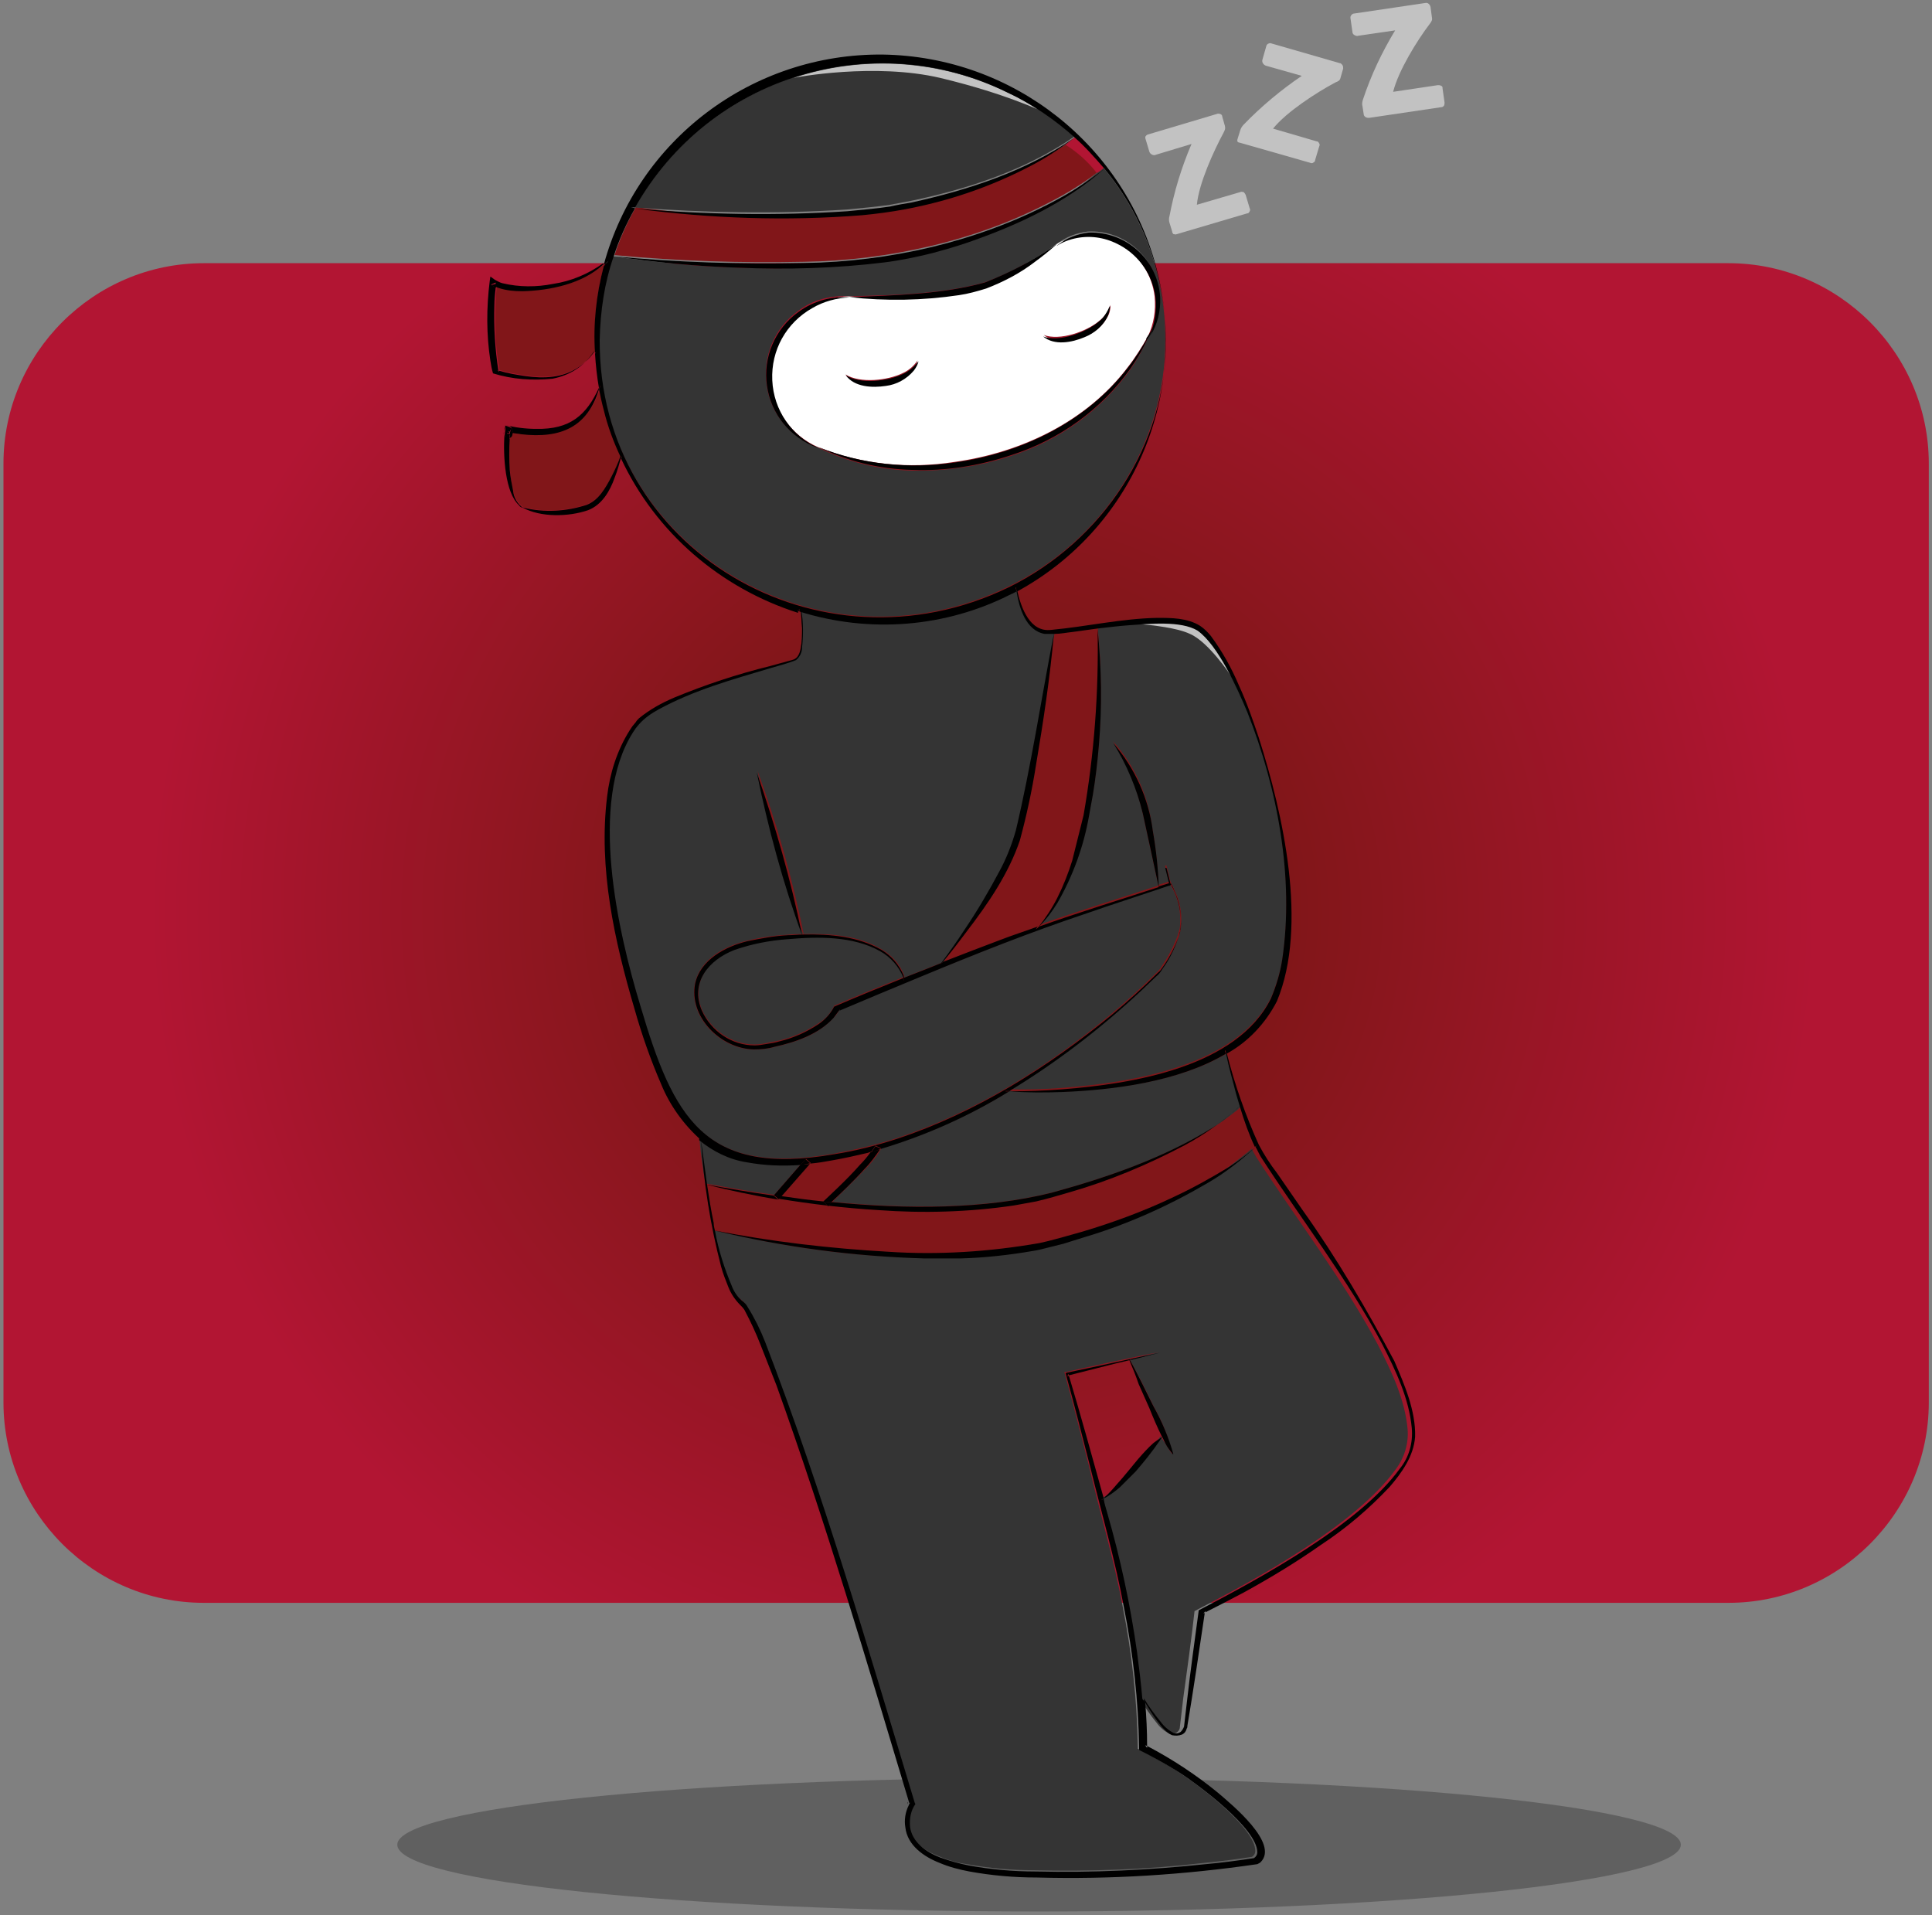 <?xml version="1.0" encoding="utf-8"?>
<!-- Generator: Adobe Illustrator 26.0.2, SVG Export Plug-In . SVG Version: 6.00 Build 0)  -->
<svg version="1.1" id="Слой_1" xmlns="http://www.w3.org/2000/svg" xmlns:xlink="http://www.w3.org/1999/xlink" x="0px" y="0px"
	 viewBox="0 0 289.3 286.8" style="enable-background:new 0 0 289.3 286.8;" xml:space="preserve">
<rect x="0" y="0" width="289.3" height="286.8" fill="#808080" stroke="none"/>
<style type="text/css">
	.st0{fill:url(#SVGID_1_);}
	.st1{fill:#606060;}
	.st2{fill:#343434;}
	.st3{fill:#811619;}
	.st4{fill:#FFFFFF;}
	.st5{fill:#C2C2C2;}
	.st6{fill:#B21533;}
</style>
<desc>Created with Fabric.js 4.6.0</desc>
<g id="cHaXDISStSEukl-BjMuNi" transform="matrix(1 0 0 1 -415.48 -453.89)">
	<g>
		<g vector-effect="non-scaling-stroke">
			
				<radialGradient id="SVGID_1_" cx="1731.615" cy="-1922.672" r="93.19" gradientTransform="matrix(1.34 0 0 -1.32 -1757.663 -1947.425)" gradientUnits="userSpaceOnUse">
				<stop  offset="0.37" style="stop-color:#811619"/>
				<stop  offset="1" style="stop-color:#B21533"/>
			</radialGradient>
			<path class="st0" d="M446,693.9c-16.5,0-30-13.5-30-30V523.3c0-16.5,13.5-30,30-30h228.3c16.5,0,30,13.5,30,30v140.6
				c0,16.5-13.5,30-30,30H446z"/>
		</g>
	</g>
</g>
<g id="_x34_mjdwRLEWMMToX-MAy_x5F_hs" transform="matrix(1 0 0 1 -404.51 -317.37)">
	<path vector-effect="non-scaling-stroke" class="st1" d="M464,593.6c0-5.5,43-10,96.1-10s96.1,4.5,96.1,10s-43,10-96.1,10
		S464,599.2,464,593.6z"/>
</g>
<g id="IbBJ0GeJKAl0Lg1c0QXyY" transform="matrix(1 0 0 1 -401.03 -367.65)">
	<path vector-effect="non-scaling-stroke" class="st2" d="M563.3,552.8l-3.2,1l-2,0.5c-0.8,0.1-1.9,0.4-2.7,0.5
		c-3.5,0.6-7.1,1-10.7,1.1c-1.8,0.1-3.6,0.1-5.4,0.1c-10.6-0.2-21.1-1.6-31.5-4.2c0.5,2.8,1.4,5.6,2.5,8.2c0.4,0.8,0.9,1.6,1.6,2.2
		c0.4,0.3,0.7,0.6,0.9,1c1,1.7,1.9,3.4,2.6,5.2c8.7,22.6,15.3,45.9,22.4,69v0.2c-0.6,1-0.9,2.2-0.8,3.4c0.3,2.3,2.5,3.8,4.6,4.6
		c1.4,0.6,2.8,1,4.3,1.2c3.3,0.6,6.6,0.9,9.9,0.9c8.5,0.2,17.1-0.1,25.5-1.1c2.3-0.2,5.2-0.6,7.2-0.9c0.3-0.2,0.5-0.5,0.5-0.9
		c0-3.5-8.8-10.1-11.8-12c-1.9-1.2-3.8-2.3-5.8-3.3v-0.3c-0.1-7.1-0.9-14.2-2.3-21.2c-1.3-7-3.4-13.9-5-20.8
		c-1.2-4.7-2.4-9.4-3.7-14.1h0.2c3.5-0.8,10.5-2.3,14-3l-4.4,1.1c1.2,2.2,2.4,4.6,3.5,6.9c1.3,2.3,2.3,4.7,2.9,7.2h-0.1
		c-0.4-0.5-0.7-1.1-1.1-1.7c-0.2-0.3-0.4-0.6-0.6-0.9c-0.1,0.2-0.3,0.4-0.4,0.6c-1.1,1.6-2.3,3.1-3.6,4.6c-0.7,0.8-1.5,1.6-2.4,2.4
		c-0.7,0.7-1.5,1.2-2.4,1.7l0.5,2c1.9,6.9,3.4,13.9,4.4,21c0.3,2.4,0.6,4.7,0.8,7.1c0.8,1.2,1.6,2.4,2.5,3.5c0.5,0.7,1.2,1.3,2,1.7
		c0.3,0.1,0.7,0,1-0.2c0.3-0.2,0.5-0.5,0.5-0.8l0,0l0.5-4.3c0.4-2.8,1.4-10.2,1.7-13.1c9.3-4.8,24.1-12.9,30.1-21.2
		c1.3-1.7,2-3.9,1.8-6.1c-0.4-4.4-2.4-8.6-4.4-12.5c-5.2-9.8-12.2-18.8-18.2-28.1c-0.3-0.5-0.6-1-0.8-1.5c-2.2,2.1-4.6,3.9-7.2,5.4
		C575.9,548.2,569.7,550.9,563.3,552.8z"/>
</g>
<g id="asYT2T1Y8H12cgMxPvQ-F" transform="matrix(1 0 0 1 -413.35 -417.04)">
	<path vector-effect="non-scaling-stroke" class="st3" d="M590.7,588.7c-5.4,2.9-11.1,5.2-17.1,6.9c-1.7,0.5-3.4,1-5.1,1.4
		c-1,0.2-2.2,0.4-3.2,0.6c-6.8,0.9-13.6,1.2-20.5,0.7c-5-0.3-9.9-0.9-14.9-1.7l0,0c-3.7-0.6-7.4-1.4-11-2.3c0.3,1.9,0.6,3.8,1,5.8
		c0.1,0.4,0.2,0.8,0.3,1.2c8.6,1.7,17.3,2.7,26.1,3.2c7.6,0.5,15.1,0,22.6-1.3l1.3-0.3l1.9-0.5l3.2-0.9c4.7-1.4,9.3-3.1,13.7-5.2
		c2.8-1.3,5.5-2.8,8.1-4.5c1.4-0.9,2.7-1.9,4-3c-0.9-1.9-1.6-3.9-2.2-5.9C596.5,585.1,593.7,587.1,590.7,588.7z"/>
</g>
<g id="_x31_ijTii2H2Zw_x5F_jb0mUuf59" transform="matrix(1 0 0 1 -404.94 -424.44)">
	<path vector-effect="non-scaling-stroke" class="st2" d="M556.1,587.8c-6,3.7-12.5,6.6-19.2,8.6c-0.6,1.1-1.4,2.1-2.3,3
		c-1.6,1.7-3.9,3.9-5,5c11.3,1.1,22.9,1.1,32.9-1.4c8.4-2.3,16.8-5.2,24.2-9.8c1.1-0.7,2.2-1.5,3.2-2.3c0.3-0.2,0.5-0.4,0.8-0.7
		c-0.2-0.7-0.4-1.3-0.6-2c-0.6-2-1.1-4-1.5-6c-7.1,4.2-16.9,5.4-24.4,5.7C561.4,588,558.7,588,556.1,587.8z"/>
</g>
<g id="YKRNOUOgav2heBkAZHgUx" transform="matrix(1 0 0 1 -431.48 -563.8)">
	<path vector-effect="non-scaling-stroke" class="st3" d="M596.8,588.9c-0.3,0.3-0.7,0.6-1.1,0.8c-2.1,1.6-4.4,3-6.7,4.2
		c-5.7,3-11.7,5.2-18,6.7c-6.3,1.5-12.7,2.3-19.1,2.4c-9.5,0.2-18.9-0.1-28.4-1c0.8-2.5,1.9-4.9,3.2-7.2c11.3,1.6,22.7,1.9,34,1
		c2.1-0.2,4.4-0.5,6.5-0.9c6.4-1.2,12.6-3.3,18.5-6.3c1.9-1,3.6-2,5.4-3.2h0.1c0.5-0.4,1-0.7,1.5-1.1h0.1
		C594,585.6,595.5,587.2,596.8,588.9z"/>
</g>
<g id="uhLRlKNv20wjSReCq0ggR" transform="matrix(1 0 0 1 -432.16 -573.03)">
	<path vector-effect="non-scaling-stroke" class="st2" d="M593,593.5c-7.3,5-15.8,7.8-24.4,9.6l-3.2,0.6c-2.1,0.3-4.3,0.5-6.4,0.7
		c-10.6,0.7-21.2,0.5-31.8-0.3c5.2-9.2,13.7-16.1,23.7-19.5l0,0c10.6-3.5,22.1-2.7,32.1,2.2c1.6,0.7,3.1,1.6,4.5,2.5
		C589.5,590.5,591.3,591.9,593,593.5z"/>
</g>
<g id="u2rb0kEcRa0xznzMFCN8D" transform="matrix(1 0 0 1 -477.81 -545.69)">
	<path vector-effect="non-scaling-stroke" class="st3" d="M552.7,588.8c-0.2-0.1-0.3-0.1-0.5-0.2c-0.1,0.9-0.2,1.8-0.2,2.7
		c-0.1,3.3,0,6.5,0.6,9.8c1.3,0.4,2.6,0.6,3.9,0.8c2.8,0.4,5.8,0.3,8.1-1.4c0.9-0.6,1.7-1.4,2.4-2.3c-0.3-4.4,0.2-8.8,1.3-13
		c-3.1,2.9-7.9,3.9-12.1,4C555,589.3,553.8,589.1,552.7,588.8z"/>
</g>
<g id="USxaS16LNidZKn5nTSgDR" transform="matrix(1 0 0 1 -475.46 -526.37)">
	<path vector-effect="non-scaling-stroke" class="st3" d="M553.6,591.2c-0.4,0-0.9-0.1-1.3-0.2c0,0.4-0.2,0.7-0.5,0.9
		c-0.1,1.6-0.1,3.2,0,4.7c0.1,1,0.2,2.1,0.5,3.1c0.1,1,0.7,2,1.5,2.6c3.1,0.8,6.4,0.6,9.5-0.4c1.9-0.7,2.9-2.6,3.8-4.2
		c0.5-1,1-2,1.5-3c-1.1-2.3-1.9-4.7-2.6-7.2c-0.3-1-0.5-2-0.7-3C563.6,590.1,559.6,591.9,553.6,591.2z"/>
</g>
<g id="UtaVVbgqv_vU1kjdub_Fb" transform="matrix(1 0 0 1 -447.77 -418.89)">
	<path vector-effect="non-scaling-stroke" class="st2" d="M563.7,597.8l4-4.6c-2.7,0.3-5.4,0.1-8.1-0.4c-2.6-0.5-5.1-1.6-7.1-3.3
		c0.2,2.2,0.5,4.4,0.9,6.6C556.7,596.7,560.1,597.3,563.7,597.8L563.7,597.8z"/>
</g>
<g id="ffwzuvxwsfnDh8itL4Zq4" transform="matrix(1 0 0 1 -440.19 -445.2)">
	<path vector-effect="non-scaling-stroke" class="st2" d="M572,587.6c-4.2-2.3-9.3-2.2-13.9-1.9c-2.7,0.2-5.4,0.7-7.9,1.6
		c-3.9,1.5-6.6,4.9-4.9,9.1c1.4,3.1,4.5,5.2,7.9,5.2c0.6,0,1.1-0.1,1.7-0.2c0.6-0.1,1.4-0.3,2-0.4c2.1-0.5,4.1-1.4,5.9-2.6
		c1-0.6,1.8-1.5,2.3-2.6c3.4-1.5,6.9-2.9,10.4-4.3C574.9,589.9,573.6,588.5,572,587.6z"/>
</g>
<g id="c9Z6ZDLCwFzR6-dXILLHE" transform="matrix(1 0 0 1 -388.14 -465.4)">
	<path vector-effect="non-scaling-stroke" class="st2" d="M580.2,608.8c-0.3,2-0.9,4-1.7,5.9c-5.1,10.3-20.8,12.8-31.3,13.6
		c-2.6,0.2-5.2,0.3-7.8,0.2c7.1-4.3,13.7-9.4,19.7-15c0.7-0.7,1.5-1.4,2.2-2.1c0.4-0.3,0.7-0.7,1-1.2c1.2-1.6,2.1-3.5,2.6-5.4
		c0.3-2,0.1-4.1-0.8-5.9c-0.2-0.5-0.4-1-0.7-1.5l0,0l-0.6-2.4h-0.2l0.6,2.4l-1.6,0.5c-0.1-2.8-0.4-5.7-0.9-8.4
		c-0.6-4.9-2.6-9.4-5.9-13.1c2,3.2,3.5,6.8,4.4,10.5c0.7,3.2,1.7,7.9,2.4,11.1c-5.8,1.9-12,3.8-17.9,5.9c1.1-1.1,2-2.3,2.8-3.6
		c2.3-4,3.9-8.4,4.7-12.9c0.2-1,0.4-2.3,0.6-3.3c0.4-2.4,0.7-5,0.9-7.4c0.4-5.8,0.4-11.6-0.2-17.4c1.7-0.2,3.4-0.4,4.8-0.5l1.3-0.1
		c2.9-0.2,6.7-0.4,8.9,0.9c1.9,1.3,3.7,4.3,5.2,7.2l0,0c0.9,1.8,1.7,3.7,2.3,5.1C579.4,583.4,582,596.6,580.2,608.8z"/>
</g>
<g id="YsnJkvjPVPbqMsO8oyenj" transform="matrix(1 0 0 1 -407.28 -474.58)">
	<path vector-effect="non-scaling-stroke" class="st3" d="M567.9,603.3c0.4-1.3,0.7-2.6,1.1-3.9c0.2-0.8,0.4-2.1,0.6-2.9
		c1.6-9.2,2.3-18.6,2.1-27.9l-3.6,0.5c-0.9,0.1-1.8,0.2-2.8,0.3c-0.7,6.6-1.6,13.2-2.7,19.8c-0.6,3.8-1.4,7.5-2.5,11.2
		c-1.7,5-4.7,9.4-7.8,13.6c-1.2,1.6-2.4,3.2-3.7,4.7c2.9-1.1,5.8-2.2,8.6-3.3c1.8-0.7,3.7-1.4,5.6-2c1.1-1.4,2.1-2.9,2.9-4.5
		C566.6,607,567.3,605.2,567.9,603.3z"/>
</g>
<g id="nMu1WMNXcUk2Gn5t25I-T" transform="matrix(1 0 0 1 -436.33 -417.56)">
	<path vector-effect="non-scaling-stroke" class="st3" d="M559.7,597.3c0.3-0.3,3.6-3.3,5.6-5.5c0.6-0.6,1.1-1.2,1.6-1.9l-0.6,0.2
		c-1.7,0.4-3.5,0.8-5.2,1.1c-1.1,0.2-2.3,0.4-3.4,0.5l-4.3,4.9C555.4,596.9,557.6,597.1,559.7,597.3z"/>
</g>
<g id="Qk4x9sYPkTTXaiA1W_t22" transform="matrix(1 0 0 1 -415.81 -541.14)">
	<path vector-effect="non-scaling-stroke" class="st4" d="M558.8,610.3c10-1.4,19.8-6.1,25.9-14.2c1.1-1.4,2.1-3,3-4.6
		c0.9-1.9,1.2-3.9,1-6c-0.4-3.3-2.3-6.2-5.3-7.8c-1.9-1.1-4.2-1.5-6.4-1.1c-1.1,0.3-2.1,0.6-3.2,1.1c-1,0.9-2,1.7-3.1,2.5
		c-2.2,1.7-4.7,3-7.3,4c-1.3,0.4-2.7,0.8-4.1,1c-5.4,0.8-11,0.9-16.4,0.3c-2,0.1-3.9,0.6-5.6,1.6c-3.9,2.2-6.2,6.4-6,10.8
		c0.2,4.5,2.9,8.4,7,10.2l0,0C544.9,610.7,551.9,611.4,558.8,610.3z M580.4,589.2c0.8-0.6,1.4-1.5,1.7-2.4c0,0.5-0.1,1.1-0.3,1.5
		c-0.7,1.5-2,2.6-3.5,3.2c-1.9,0.8-4.5,1.2-6.2-0.2C574.5,592.2,578.5,590.8,580.4,589.2z M548.4,598.8c-2,0.3-4.6,0.2-6-1.6
		c2.2,1.4,6.4,0.9,8.6-0.2c0.9-0.4,1.7-1.1,2.2-1.9c-0.1,0.5-0.3,1-0.7,1.4C551.5,597.8,550,598.6,548.4,598.8L548.4,598.8z"/>
</g>
<g id="qd7nGTFCxYs-u9KJePdJd" transform="matrix(1 0 0 1 -426.25 -462.63)">
	<path vector-effect="non-scaling-stroke" class="st2" d="M576.1,593c1-2,1.9-4,2.4-6.2c2.3-9.7,3.8-19.7,5.7-29.5c-0.5,0-1,0-1.5,0
		c-2.7-0.5-3.8-3.9-4.1-6.3l-0.8,0.4c-9.8,5-21.2,5.9-31.7,2.6c0.3,1.8,0.3,3.7,0.1,5.5c0,0.7-0.4,1.4-0.9,1.9
		c-1.2,0.5-2.5,0.8-3.8,1.2c-5.7,1.7-11.6,3.3-16.8,6.2c-1.1,0.6-2,1.3-2.9,2.2l-0.5,0.6l-0.4,0.6c-6.7,10.5-2.3,29.8,1.1,41
		c4.9,16.6,9.5,25.6,29,22.2c3.2-0.6,6.3-1.3,9.4-2.3c11.9-3.9,22.7-10.7,32.2-18.6c2.4-2,4.7-4.1,6.9-6.3c0.3-0.3,0.5-0.5,0.7-0.9
		c1-1.4,1.8-3,2.4-4.6c0.1-0.3,0.2-0.7,0.3-1c0.3-2.3-0.2-4.6-1.4-6.6c-3.2,1.1-9.4,3.1-12.5,4.2c-8.4,2.8-16.7,6.2-24.9,9.5
		c-4.1,1.7-8.1,3.4-12.2,5.1c-0.2,0.4-0.5,0.8-0.9,1.2c-2.3,2.5-5.6,3.6-8.8,4.3c-1,0.3-2.1,0.4-3.1,0.4c-5-0.1-9.8-4.9-8.8-9.9
		c0.8-3.6,4.4-5.6,7.8-6.4c2-0.5,4.1-0.8,6.1-0.9c0.8-0.1,1.6-0.1,2.3-0.1c-2.9-7.9-5.2-16.1-6.8-24.4c2.9,7.9,5.2,16.1,6.9,24.4
		c4-0.1,8.2,0.2,11.7,2.3c1.5,0.9,2.7,2.2,3.3,3.8l0.1,0.4c1.9-0.8,3.8-1.5,5.8-2.3c1.2-1.7,2.3-3.3,3.5-5
		C572.8,599,574.5,596,576.1,593z"/>
</g>
<g id="zNknixYwiHGFxDpoHFOCp" transform="matrix(1 0 0 1 -427.9 -534.93)">
	<path vector-effect="non-scaling-stroke" class="st2" d="M578.8,622.8c14.2-6.8,23.7-21.4,23.6-37.1c0-9.4-3.3-18.5-9.3-25.7
		c-5.6,5-12.7,8.4-19.8,10.9c-1,0.4-3,0.9-4.1,1.3l-1.8,0.5c-2.4,0.6-4.8,1.1-7.2,1.4c-7.3,0.9-14.6,1.2-21.9,0.9
		c-6.3-0.2-12.5-0.8-18.7-1.7c-1.3,4-2,8.3-2.1,12.5C517.6,617.1,550.6,636.5,578.8,622.8z M547.4,581.5c2.2-1.7,5-2.4,7.8-2.2
		c6.8-0.2,13.7-0.3,20.2-2.1c3.8-1.4,7.5-3.4,10.8-5.8l-0.1,0.1c1.4-1.1,3-1.7,4.7-1.9c5.6-0.3,10.4,4.1,10.7,9.7
		c0.1,2.1-0.4,4.1-1.5,5.8c-0.8,1.8-1.7,3.5-2.8,5.1c-4.4,6.2-10.7,10.7-17.9,13c-4.8,1.6-9.8,2.3-14.8,2.2
		c-4.9-0.1-9.8-1.3-14.2-3.5c-4.1-1.5-7-5-7.6-9.3C542.1,588.2,543.9,584,547.4,581.5z"/>
</g>
<g id="LiCgKnhXAMnJ7i5cKrbXM" transform="matrix(1 0 0 1 -423 -580.73)">
	<path vector-effect="non-scaling-stroke" class="st5" d="M578.4,597.1c-4.7-2-9.6-3.5-14.6-4.7c-9.8-2.3-21.6-0.1-22,0
		c10.6-3.5,22.1-2.7,32.1,2.2C575.5,595.3,576.9,596.1,578.4,597.1z"/>
</g>
<g id="ZCwKYyY1PBC3vYPBH6DgB" transform="matrix(1 0 0 1 -382.62 -496.28)">
	<path vector-effect="non-scaling-stroke" class="st5" d="M567.1,597.7c-0.2-0.3-3.5-5.3-6.3-6.5c-1.9-0.9-5.5-1.3-7.8-1.5
		c2.9-0.2,6.7-0.4,8.9,0.9C563.9,591.9,565.7,594.8,567.1,597.7z"/>
</g>
<g id="uoioePmi_p6lDGjUdDYgs" transform="matrix(1 0 0 1 -397.77 -570.4)">
	<path vector-effect="non-scaling-stroke" class="st6" d="M563.1,595.5c-0.3,0.3-0.7,0.6-1.1,0.8c-1.3-1.7-3-3.2-4.8-4.3h0.1
		l1.5-1.1C560.3,592.3,561.7,593.9,563.1,595.5z"/>
</g>
<g id="YtqGnK52h58Pc4mGQBeSS" transform="matrix(1 0 0 1 -428.3 -542.83)">
	<path vector-effect="non-scaling-stroke" d="M548,634c0,0.1,0,0.3,0,0.4c10.5,3.3,21.9,2.4,31.7-2.6c0.3-0.1,0.6-0.3,0.8-0.4
		c0-0.2-0.1-0.4-0.1-0.6h0.1c0,0.2,0.1,0.4,0.1,0.6c17.1-9.3,25.7-29,21-47.9c-4.7-18.9-21.6-32.2-41.1-32.5
		c-19.5-0.2-36.7,12.7-41.8,31.5c0.2-0.2,0.5-0.4,0.7-0.6c-0.2,0.3-0.5,0.5-0.7,0.8c-1.1,4.2-1.6,8.6-1.3,13
		c0.2-0.2,0.4-0.5,0.5-0.8c-0.2,0.3-0.3,0.6-0.5,0.9c0.1,1.7,0.3,3.5,0.6,5.2c0.1-0.2,0.1-0.3,0.2-0.5c0,0.2-0.1,0.4-0.2,0.6
		c0.2,1,0.4,2,0.7,3.1c0.6,2.5,1.5,4.9,2.6,7.2c0-0.1,0.1-0.2,0.1-0.3c0,0.1,0,0.2-0.1,0.4c5.2,11.1,14.9,19.4,26.5,23.1
		c0-0.1,0-0.3,0-0.4L548,634z M518.1,593.7c0.1-4.3,0.7-8.5,2.1-12.5l-0.7-0.1l0.7,0.1c0.8-2.5,1.9-4.9,3.2-7.2l-0.6-0.1h0.6
		c11.1-19.6,35.6-27.2,55.8-17.2c3.6,1.7,7,4,10,6.7l0.4-0.3l-0.4,0.3c1.6,1.4,3,3,4.4,4.6l0.3-0.2l-0.3,0.2
		c6,7.2,9.2,16.3,9.3,25.7c0.1,15.7-9.5,30.2-23.6,37.1C551,644.5,517.9,625.2,518.1,593.7z"/>
</g>
<g id="tGXVjuB0AAytRVEca7ma2" transform="matrix(1 0 0 1 -432.13 -566.97)">
	<path vector-effect="non-scaling-stroke" d="M561.2,599.2c2.1-0.2,4.4-0.5,6.5-0.9c6.4-1.2,12.6-3.3,18.4-6.3
		c2.4-1.2,4.7-2.7,6.9-4.4l0,0c-7.2,5-15.8,7.8-24.4,9.7c-0.7,0.1-2.4,0.4-3.2,0.6c-2,0.3-4.3,0.5-6.4,0.7
		c-10.6,0.7-21.2,0.5-31.8-0.4l0,0C538.5,599.7,549.9,600.1,561.2,599.2z"/>
</g>
<g id="hYZU9dBMCeUm1fHRYYyKx" transform="matrix(1 0 0 1 -465.36 -562.5)">
	<path vector-effect="non-scaling-stroke" d="M559.8,593.6l0.6,0.1l0,0L559.8,593.6z"/>
</g>
<g id="lvAh59y1mT4qSI8bM2E8c" transform="matrix(1 0 0 1 -399.07 -573.16)">
	<path vector-effect="non-scaling-stroke" d="M560.3,593.5l-0.4,0.3l0,0L560.3,593.5z"/>
</g>
<g id="NFTDdwHPq0EmCqij1GYki" transform="matrix(1 0 0 1 -431.55 -560.91)">
	<path vector-effect="non-scaling-stroke" d="M564,600.2c2.4-0.3,4.8-0.8,7.2-1.4l1.8-0.5c1.1-0.3,3-0.9,4.1-1.3
		c7.1-2.5,14.1-5.8,19.8-10.8l0,0c-2.4,1.9-5.1,3.6-7.8,5c-5.7,3-11.8,5.2-18,6.7c-6.3,1.5-12.7,2.3-19.2,2.4
		c-9.5,0.2-18.9-0.1-28.4-1l0,0c6.2,0.9,12.4,1.5,18.7,1.7C549.4,601.3,556.7,601.1,564,600.2z"/>
</g>
<g id="_x32_M3ZEA6zGXE_x5F_NYdIq-vm1" transform="matrix(1 0 0 1 -468.54 -555.25)">
	<path vector-effect="non-scaling-stroke" d="M559.8,593.6l0.7,0.1l0,0L559.8,593.6z"/>
</g>
<g id="f59htSxCTSVXCKQQb5wod" transform="matrix(1 0 0 1 -394.71 -568.52)">
	<path vector-effect="non-scaling-stroke" d="M560.3,593.5l-0.3,0.2l0,0L560.3,593.5z"/>
</g>
<g id="IRyTcEDRgqAYi5oKSs47R" transform="matrix(1 0 0 1 -394.18 -550.97)">
	<path vector-effect="non-scaling-stroke" d="M555.5,586.6c2.2-0.4,4.4,0,6.4,1.1c2.9,1.6,4.9,4.5,5.3,7.8c0.2,2.1-0.1,4.1-1,6
		c0.3-0.5,0.6-1.1,0.8-1.7c-0.2,0.5-0.3,1-0.6,1.5c1.1-1.7,1.6-3.8,1.5-5.8c-0.3-5.6-5.1-9.9-10.7-9.7c-1.7,0.2-3.3,0.8-4.7,1.9
		l-0.1,0.1C553.3,587.2,554.4,586.8,555.5,586.6z"/>
</g>
<g id="cbK0JR0h8MAyGroSETEWF" transform="matrix(1 0 0 1 -439.16 -537.87)">
	<path vector-effect="non-scaling-stroke" d="M561.3,604.8l0.5,0.2l0,0c-4.1-1.8-6.8-5.7-7-10.2c-0.2-4.5,2.1-8.6,6-10.8
		c1.7-1,3.6-1.5,5.6-1.6h-0.2h0.3c-2.8-0.2-5.5,0.5-7.8,2.2c-3.5,2.5-5.3,6.8-4.7,11c0.6,4.3,3.5,7.8,7.5,9.3L561.3,604.8z"/>
</g>
<g id="YyPN_ZuT3QSrqN5LZ36-F" transform="matrix(1 0 0 1 -417.32 -552.9)">
	<path vector-effect="non-scaling-stroke" d="M544.5,597.4c5.5,0.6,11,0.5,16.4-0.3c1.4-0.2,2.8-0.6,4.1-1c2.6-1,5.1-2.3,7.3-4
		c1.1-0.8,2.1-1.6,3.1-2.5l0,0l0.1-0.1l0.1-0.1c-3.3,2.4-7,4.3-10.8,5.8C558.3,597,551.4,597.1,544.5,597.4l0.3-0.1L544.5,597.4z"/>
</g>
<g id="CwSNa8TRbfMvDOTrnI2Th" transform="matrix(1 0 0 1 -401.97 -556.92)">
	<path vector-effect="non-scaling-stroke" d="M560.1,593.6L560.1,593.6L560.1,593.6L560.1,593.6z"/>
</g>
<g id="Mo3HPpCw0oTe1W7tyiwHb" transform="matrix(1 0 0 1 -432.87 -549.11)">
	<path vector-effect="non-scaling-stroke" d="M560.1,593.6h0.2H560.1h-0.2H560.1z"/>
</g>
<g id="_x30_SPKfS5LKuLilBUwQ-KD-" transform="matrix(1 0 0 1 -412.91 -533.24)">
	<path vector-effect="non-scaling-stroke" d="M584.8,583.7c-0.9,1.6-1.9,3.2-3,4.6c-6.2,8.1-15.9,12.8-25.9,14.2
		c-6.9,1-13.9,0.3-20.4-2.3l-0.2-0.1c4.4,2.2,9.3,3.4,14.2,3.5c5,0.2,10-0.6,14.8-2.2c7.2-2.3,13.5-6.8,17.9-13
		c1.1-1.6,2.1-3.3,2.8-5.1c-0.2,0.2-0.3,0.4-0.5,0.7C584.6,584,584.7,583.9,584.8,583.7z"/>
</g>
<g id="_x34_KWPs339nyvKZ0TdbuWs5" transform="matrix(1 0 0 1 -387.95 -543.73)">
	<path vector-effect="non-scaling-stroke" d="M559.8,594.2c-0.1,0.2-0.2,0.3-0.2,0.5c0.2-0.2,0.3-0.4,0.5-0.7c0.2-0.5,0.4-1,0.6-1.5
		C560.4,593.1,560.1,593.7,559.8,594.2z"/>
</g>
<g id="JjbVXFVpCHW0BL1XKSsJr" transform="matrix(1 0 0 1 -437.78 -526.64)">
	<path vector-effect="non-scaling-stroke" d="M559.9,593.5l0.2,0.1l0.2,0.1L559.9,593.5z"/>
</g>
<g id="ciBE7vrE3obfqTgfhWEqD" transform="matrix(1 0 0 1 -398.9 -545.11)">
	<path vector-effect="non-scaling-stroke" d="M561.3,595.6c1.5-0.6,2.8-1.7,3.5-3.2c0.2-0.5,0.3-1,0.3-1.5c-0.4,0.9-0.9,1.8-1.7,2.4
		c-1.9,1.6-5.9,3.1-8.3,2.2C556.8,596.9,559.4,596.4,561.3,595.6z"/>
</g>
<g id="yaYxGKFhiqNzRvomUGraT" transform="matrix(1 0 0 1 -428.06 -537.61)">
	<path vector-effect="non-scaling-stroke" d="M563.3,593.6c-2.2,1.1-6.5,1.6-8.6,0.2c1.3,1.8,4,1.9,6,1.6c1.6-0.2,3.1-1,4.2-2.3
		c0.3-0.4,0.6-0.9,0.7-1.4C565,592.5,564.2,593.2,563.3,593.6z"/>
</g>
<g id="_x35_c66N7NZpguZUBN6ulcJB" transform="matrix(1 0 0 1 -486.1 -550.93)">
	<path vector-effect="non-scaling-stroke" d="M559.7,593.6c0.2,0.2,0.4,0.3,0.7,0.4c0-0.2,0-0.4,0.1-0.6L559.7,593.6z"/>
</g>
<g id="gwHLrfxzbS2lZLxIOkhql" transform="matrix(1 0 0 1 -478.37 -545.29)">
	<path vector-effect="non-scaling-stroke" d="M565.1,600.2c-2.4,1.7-5.3,1.8-8.1,1.4c-1.3-0.2-2.6-0.4-3.9-0.8v0.2l-0.3-0.3l0.2,0.1
		c-0.5-3.2-0.7-6.5-0.6-9.8c0-0.9,0.1-1.8,0.2-2.7c-0.2-0.1-0.5-0.2-0.7-0.4l0.7-0.3c0,0.2,0,0.4-0.1,0.6c0.2,0.1,0.3,0.1,0.5,0.2
		c1.2,0.4,2.4,0.5,3.6,0.5c4.1-0.1,9-1.1,12.1-4c0,0,0-0.1,0-0.2c-2.2,1.6-4.8,2.7-7.5,3.1c-2.5,0.5-5.1,0.5-7.6-0.1
		c-0.4-0.1-0.7-0.3-1.1-0.5l-0.7-0.5l-0.1,0.7c-0.5,4-0.5,8,0.1,11.9c0.1,0.6,0.2,1.3,0.4,1.9c2.9,0.9,5.9,1.1,8.9,0.8
		c2.6-0.5,4.8-1.9,6.2-4.1V598C566.8,598.8,566,599.6,565.1,600.2z"/>
</g>
<g id="_x31_sZM7SfCZ_x5F_9crnxQC0kYf" transform="matrix(1 0 0 1 -485.53 -538.06)">
	<path vector-effect="non-scaling-stroke" d="M560.2,593.8v-0.2l-0.2-0.1L560.2,593.8z"/>
</g>
<g id="v0tXHopDm2kzBEnBWcL_s" transform="matrix(1 0 0 1 -469.23 -554.33)">
	<path vector-effect="non-scaling-stroke" d="M560.5,593.2c-0.2,0.2-0.5,0.4-0.7,0.6c0,0,0,0.1,0,0.2
		C560,593.8,560.2,593.5,560.5,593.2z"/>
</g>
<g id="SmExGVjHOBoChe_P-F9FP" transform="matrix(1 0 0 1 -470.71 -541.28)">
	<path vector-effect="non-scaling-stroke" d="M559.8,593.9v0.1c0.2-0.3,0.4-0.6,0.5-0.9C560.2,593.4,560,593.7,559.8,593.9z"/>
</g>
<g id="Ilr8OXDwFdiGKEcQdFn9Q" transform="matrix(1 0 0 1 -474.45 -520.8)">
	<path vector-effect="non-scaling-stroke" d="M566,592.2c-0.9,1.7-1.9,3.5-3.7,4.2c-3.1,1-6.4,1.2-9.5,0.4l0,0h-0.1
		c2.7,1.5,6.9,1.4,9.8,0.4c2.1-0.8,3.3-2.9,4-4.9c0.4-1,0.7-2.1,1-3.2l-0.1-0.1C567,590.2,566.5,591.2,566,592.2z"/>
</g>
<g id="_x35_pFMbqnWEcJBOLDuTwZQ5" transform="matrix(1 0 0 1 -467.01 -525.37)">
	<path vector-effect="non-scaling-stroke" d="M560,593.7l0.1,0.1c0-0.1,0-0.2,0.1-0.4C560.1,593.5,560.1,593.6,560,593.7z"/>
</g>
<g id="YqXTJLQYm5LZgvxVdYMIA" transform="matrix(1 0 0 1 -484.2 -529.04)">
	<path vector-effect="non-scaling-stroke" d="M560.1,593.6"/>
</g>
<g id="CHUABELII-qIAcGhD200b" transform="matrix(1 0 0 1 -483.67 -529.15)">
	<path vector-effect="non-scaling-stroke" d="M560.1,593.9c0-0.2,0-0.3,0.1-0.5l0,0C560.1,593.5,560.1,593.7,560.1,593.9
		L560.1,593.9z"/>
</g>
<g id="nK1MrCKR73mx7eSU2TNL_" transform="matrix(1 0 0 1 -483.93 -529.19)">
	<path vector-effect="non-scaling-stroke" d="M560.4,593.4L560.4,593.4l-0.5,0.4l0,0L560.4,593.4z"/>
</g>
<g id="_x38_1lR_x5F_1Y95BUKK_x5F_GlA9FLU" transform="matrix(1 0 0 1 -484.21 -529.02)">
	<path vector-effect="non-scaling-stroke" d="M560.1,593.6L560.1,593.6L560.1,593.6L560.1,593.6z"/>
</g>
<g id="DreacyF4Zah3h04VGpH0I" transform="matrix(1 0 0 1 -484.5 -530.01)">
	<path vector-effect="non-scaling-stroke" d="M560.1,593.6L560.1,593.6z"/>
</g>
<g id="g6OTkAqe1tcpphgbqpxrq" transform="matrix(1 0 0 1 -484.57 -529.27)">
	<path vector-effect="non-scaling-stroke" d="M560.2,592.9c0,0.4-0.1,0.8-0.2,1.2v0.3c0-0.4,0.1-0.7,0.1-1L560.2,592.9z"/>
</g>
<g id="rWQyxVa3F7C-rnIFGryDc" transform="matrix(1 0 0 1 -483.54 -528.4)">
	<path vector-effect="non-scaling-stroke" d="M560.3,593.2l-0.4-0.1c0,0.1,0,0.2,0,0.3c0,0,0,0,0-0.1c0,0.2,0,0.5-0.1,0.7
		C560.2,593.9,560.3,593.6,560.3,593.2z"/>
</g>
<g id="yC9c0z_vVjVre33ZrgqOG" transform="matrix(1 0 0 1 -477.39 -532.08)">
	<path vector-effect="non-scaling-stroke" d="M554,596.2c0.1,0.2,0.2,0.5,0.1,0.7c0.4,0.1,0.9,0.1,1.3,0.2c6,0.7,10-1.1,11.7-6.8
		v-0.2c-1.9,4.2-4.4,6.3-9.4,6.2c-1.6,0-3.2-0.2-4.7-0.6l0,0C553.4,595.8,553.8,595.8,554,596.2z"/>
</g>
<g id="uWEA3HdeNKko7d7awInEf" transform="matrix(1 0 0 1 -483.27 -523.03)">
	<path vector-effect="non-scaling-stroke" d="M561.6,599.1c-0.8-0.6-1.4-1.5-1.5-2.6c-0.2-1-0.4-2-0.5-3.1c-0.1-1.6-0.1-3.2,0-4.7
		c-0.2,0.1-0.4,0-0.6-0.1c-0.1-0.1-0.2-0.3-0.2-0.5c-0.2,3.3,0.1,8.7,2.2,10.6C561.1,598.9,561.3,599,561.6,599.1L561.6,599.1
		L561.6,599.1z"/>
</g>
<g id="Rp_xNFwn5-uVg1FkCFIPS" transform="matrix(1 0 0 1 -483.92 -528.86)">
	<path vector-effect="non-scaling-stroke" d="M560.2,594.6c0-0.2,0-0.5,0.1-0.7l0,0l-0.1-0.1c-0.1,0-0.2,0-0.3,0c0,0-0.1,0-0.1,0.1
		c0.1-0.1,0.1-0.2,0.1-0.3l0,0l0,0l0,0l0,0l0.5-0.4l0,0l0,0c0,0.2-0.1,0.3-0.1,0.5l0.4,0.1c0-0.2,0-0.5-0.1-0.7
		c-0.2-0.3-0.7-0.4-1-0.5l0,0v0.5c0,0.3-0.1,0.6-0.1,1c0,0.2,0.1,0.4,0.2,0.5C559.9,594.7,560,594.7,560.2,594.6z"/>
</g>
<g id="foL4Ec2kAd3OMnWzaYczF" transform="matrix(1 0 0 1 -483.71 -528.73)">
	<path vector-effect="non-scaling-stroke" d="M560.1,593.4L560.1,593.4c0,0.1,0,0.2,0,0.3c0,0,0,0,0,0.1
		C560.1,593.7,560.1,593.6,560.1,593.4z"/>
</g>
<g id="UsE8EgipazDYz9r2_My4d" transform="matrix(1 0 0 1 -484.2 -529.04)">
	<path vector-effect="non-scaling-stroke" d="M560.1,593.6L560.1,593.6L560.1,593.6L560.1,593.6L560.1,593.6z"/>
</g>
<g id="SgIQxH21c1LZ5y9cpT56N" transform="matrix(1 0 0 1 -484.2 -529.04)">
	<path vector-effect="non-scaling-stroke" d="M560.1,593.6L560.1,593.6L560.1,593.6z"/>
</g>
<g id="Gio0RcfwvTb03Q0Hruqvb" transform="matrix(1 0 0 1 -483.93 -529.15)">
	<path vector-effect="non-scaling-stroke" d="M560.4,593.4l-0.5,0.3l0,0l0.5,0.1C560.3,593.7,560.3,593.6,560.4,593.4z"/>
</g>
<g id="xZAC7_10CCqVmtW1wukWl" transform="matrix(1 0 0 1 -484.04 -528.87)">
	<path vector-effect="non-scaling-stroke" d="M559.9,593.5L559.9,593.5c0,0.1,0,0.2-0.1,0.3c0,0,0.1,0,0.1-0.1c0.1,0,0.2,0,0.3,0
		l0.1,0.1l0,0c0-0.1,0-0.2,0-0.3H559.9z"/>
</g>
<g id="_FC0a0I_xvhR0SU4UcS0o" transform="matrix(1 0 0 1 -470.25 -535.81)">
	<path vector-effect="non-scaling-stroke" d="M560.2,593.3c-0.1,0.2-0.1,0.3-0.2,0.5v0.2C560.1,593.7,560.2,593.5,560.2,593.3z"/>
</g>
<g id="bZ-bWqZu7KPKhlKdRxYPJ" transform="matrix(1 0 0 1 -481.83 -517.53)">
	<path vector-effect="non-scaling-stroke" d="M560.1,593.6L560.1,593.6L560.1,593.6L560.1,593.6L560.1,593.6z"/>
</g>
<g id="x63gAIPjQaS2Y25qKTS5-" transform="matrix(1 0 0 1 -387.89 -467.58)">
	<path vector-effect="non-scaling-stroke" d="M544.3,562.5c0.5,0,1,0,1.5,0c0-0.1,0-0.2,0-0.3v0.3c0.9,0,1.8-0.2,2.8-0.3l3.6-0.5
		c0-0.1,0-0.2,0-0.4c0,0.1,0,0.2,0,0.4c1.7-0.2,3.4-0.4,4.8-0.5c2.9-0.2,7.7-0.7,10.2,0.8c3.1,2.2,6,8.7,7.5,12.3
		c4.5,11.4,7,24.7,5.2,36.9c-0.3,2-0.9,4-1.7,5.9c-5.1,10.3-20.8,12.8-31.3,13.6c-2.6,0.2-5.2,0.3-7.8,0.3L539,631
		c2.7,0.2,5.3,0.2,8,0.1c7.5-0.3,17.3-1.5,24.4-5.7l-0.1-0.5h0.1l0.1,0.5c3.3-1.8,5.9-4.6,7.6-7.9c4.7-11.3,0.9-28.1-2.7-39.4
		c-0.9-2.7-1.8-5.3-3-7.9c-1.1-2.6-2.5-5.1-4.2-7.4c-0.5-0.6-1-1.1-1.6-1.5c-1.9-1.2-4.3-1.2-6.4-1.2c-5.4,0.1-10.5,1.3-15.9,1.8
		c-3.2,0.4-4.5-3.3-5.1-5.9l-0.1,0.1C540.5,558.6,541.5,562,544.3,562.5z"/>
</g>
<g id="NQl0wu5iOtQJNJfxNpgR7" transform="matrix(1 0 0 1 -407.84 -505.39)">
	<path vector-effect="non-scaling-stroke" d="M560,593.3c0,0.2,0,0.4,0.1,0.6l0.1-0.1c0-0.2-0.1-0.4-0.1-0.6L560,593.3z"/>
</g>
<g id="lwmKrGtTNhAueTRK5bMHQ" transform="matrix(1 0 0 1 -389.98 -471.5)">
	<path vector-effect="non-scaling-stroke" d="M556.7,582.8c2,3.2,3.5,6.8,4.4,10.5c0.7,3.2,1.7,7.8,2.4,11.1l0,0
		c-0.1-2.8-0.4-5.7-0.9-8.5C562,591.1,559.9,586.5,556.7,582.8z"/>
</g>
<g id="kxRHkk65K0NpBpVHNHaNe" transform="matrix(1 0 0 1 -443.38 -465.72)">
	<path vector-effect="non-scaling-stroke" d="M563.5,605.8L563.5,605.8c-1.7-8.3-4-16.4-6.8-24.4
		C558.4,589.7,560.6,597.9,563.5,605.8z"/>
</g>
<g id="_x2D_i9n7R7C2oXfEiTZA7-Kw" transform="matrix(1 0 0 1 -426.6 -460.56)">
	<path vector-effect="non-scaling-stroke" d="M531.3,631.3c2.1,1.7,4.5,2.9,7.1,3.3c2.7,0.5,5.4,0.6,8.1,0.4l0.8-0.9l0.7,0.6
		l-0.1,0.1c1.2-0.1,2.3-0.3,3.4-0.5c1.7-0.3,3.5-0.7,5.2-1.1l0.6-0.2c0.4-0.6,0.6-0.9,0.6-0.9l0.8,0.4c0,0,0,0.1,0,0.1
		c6.7-2,13.2-4.9,19.2-8.6h-0.5v-0.1h0.6c7.1-4.3,13.7-9.4,19.7-15c0.7-0.7,1.5-1.4,2.2-2.1c0.4-0.3,0.7-0.7,1-1.2
		c1.2-1.6,2-3.5,2.6-5.4c0.3-2,0.1-4.1-0.7-5.9c-0.2-0.5-0.4-1-0.7-1.5l0,0v0.1h-0.2v-0.1l-1.6,0.5c0,0,0,0.1,0,0.2v-0.1
		c-5.8,1.9-12,3.8-17.9,5.9c-0.2,0.2-0.3,0.3-0.5,0.4l0.3-0.4c-1.9,0.7-3.8,1.3-5.6,2c-2.9,1.1-5.8,2.2-8.6,3.3l-0.5,0.6l0.4-0.5
		c-1.9,0.8-3.8,1.5-5.8,2.3c0.1,0.2,0.1,0.4,0.1,0.6H562c0-0.2-0.1-0.4-0.1-0.6c-3.5,1.4-6.9,2.8-10.4,4.3c-0.5,1-1.3,1.9-2.3,2.6
		c-1.8,1.2-3.8,2.1-5.9,2.6c-0.6,0.2-1.4,0.3-2,0.4c-0.6,0.1-1.1,0.2-1.7,0.2c-3.4,0-6.5-2.1-7.9-5.2c-1.8-4.2,1-7.6,4.9-9.1
		c2.6-0.9,5.2-1.4,7.9-1.6c4.6-0.4,9.8-0.5,13.9,1.8c1.6,0.9,2.8,2.3,3.5,4h0.1c0-0.1-0.1-0.2-0.1-0.4c-0.7-1.6-1.8-2.9-3.3-3.8
		c-3.5-2-7.7-2.4-11.7-2.3v0.1c0,0,0-0.1,0-0.1c-0.8,0-1.6,0.1-2.3,0.1c-2.1,0.1-4.1,0.5-6.1,0.9c-3.3,0.8-7,2.8-7.8,6.3
		c-1,5,3.8,9.8,8.8,9.9c1.1,0,2.1-0.1,3.1-0.4c3.2-0.7,6.6-1.9,8.8-4.3c0.3-0.4,0.6-0.8,0.9-1.2l-0.1,0.1l0.2-0.2l-0.1,0.2
		c4-1.7,8.1-3.4,12.2-5.1c8.2-3.4,16.5-6.7,24.9-9.5c3.1-1.1,9.3-3.1,12.5-4.2c0,0,0-0.1,0-0.1l0.2,0.1h-0.1c1.1,2,1.6,4.3,1.4,6.6
		c-0.1,0.4-0.2,0.7-0.3,1.1c-0.6,1.6-1.4,3.2-2.4,4.6c-0.2,0.3-0.4,0.6-0.7,0.8c-2.2,2.2-4.5,4.3-6.9,6.3
		c-9.6,7.9-20.4,14.7-32.2,18.6c-3.1,1-6.2,1.8-9.4,2.3c-19.5,3.4-24.1-5.6-29-22.2c-3.4-11.2-7.8-30.5-1.1-41l0.4-0.6l0.5-0.6
		c0.8-0.9,1.8-1.6,2.9-2.2c5.3-2.9,11.1-4.5,16.8-6.2c1.3-0.4,2.6-0.7,3.8-1.2c0.6-0.5,0.9-1.2,0.9-1.9c0.2-1.8,0.2-3.7-0.1-5.5
		h-0.1c0.1,0.8,0.1,1.7,0.2,2.6c0,1,0,2-0.2,3c-0.1,0.5-0.2,0.9-0.5,1.3c-0.3,0.4-0.8,0.5-1.2,0.6c-1,0.3-1.9,0.5-2.9,0.8
		c-4.9,1.2-9.7,2.8-14.3,4.7c-1.9,0.8-3.7,1.8-5.3,3.1c-0.2,0.2-0.4,0.4-0.5,0.6l-0.5,0.6l-0.4,0.6c-1.9,3-3,6.5-3.4,10
		c-1.3,10.7,1.1,21.5,4.1,31.7c1.1,3.9,2.4,7.6,4,11.3c1.3,3.2,3.4,6.1,6,8.4c0-0.2,0-0.4,0-0.6
		C531.2,630.9,531.3,631.1,531.3,631.3z"/>
</g>
<g id="qbaDxb9Uo5MEF6v4D-ZiW" transform="matrix(1 0 0 1 -424.74 -446.78)">
	<path vector-effect="non-scaling-stroke" d="M560.1,593.9h0.1c0-0.2-0.1-0.4-0.1-0.6H560C560.1,593.5,560.1,593.7,560.1,593.9z"/>
</g>
<g id="_0h8of5T2PY_3_sI6t6EG" transform="matrix(1 0 0 1 -384.94 -460.99)">
	<path vector-effect="non-scaling-stroke" d="M560,593.6c0,0,0,0.1,0,0.1h0.1L560,593.6z"/>
</g>
<g id="e-RalsbeM4yq55lDj556M" transform="matrix(1 0 0 1 -434.64 -442.19)">
	<path vector-effect="non-scaling-stroke" d="M560,593.7l0.1-0.1l0.1-0.2L560,593.7z"/>
</g>
<g id="fvKgVkwOms_BnywCt1_fg" transform="matrix(1 0 0 1 -440.46 -502.28)">
	<path vector-effect="non-scaling-stroke" d="M560.1,593.4L560.1,593.4c-0.1,0.1-0.1,0.3-0.1,0.4h0.1
		C560.2,593.7,560.2,593.6,560.1,593.4z"/>
</g>
<g id="sjpP3bCaywFIgGtxoEbBU" transform="matrix(1 0 0 1 -409.17 -430.26)">
	<path vector-effect="non-scaling-stroke" d="M559.8,593.6v0.1h0.5l0.2-0.1L559.8,593.6z"/>
</g>
<g id="Gv844jFnzizeHUPxh3Ysx" transform="matrix(1 0 0 1 -386.56 -460.64)">
	<path vector-effect="non-scaling-stroke" d="M560.1,593.7c0-0.1,0-0.1,0-0.2l0,0V593.7z"/>
</g>
<g id="rAGAScCq5ZCtH88tK8syr" transform="matrix(1 0 0 1 -439.88 -453.46)">
	<path vector-effect="non-scaling-stroke" d="M560.1,593.7v-0.1l0,0C560.1,593.6,560.1,593.6,560.1,593.7z"/>
</g>
<g id="mjoG5GA2X17Vin68qmffE" transform="matrix(1 0 0 1 -385.22 -462.43)">
	<path vector-effect="non-scaling-stroke" d="M559.7,592.4l0.6,2.4h0.1h0.1l-0.6-2.4L559.7,592.4z"/>
</g>
<g id="FRuOUR1_2YcaM9gDbeHPW" transform="matrix(1 0 0 1 -384.92 -461.17)">
	<path vector-effect="non-scaling-stroke" d="M560,593.6v0.1h0.2v-0.1L560,593.6L560,593.6z"/>
</g>
<g id="TOzH62vxZRYKdZYdyU1o5" transform="matrix(1 0 0 1 -399.95 -477.11)">
	<path vector-effect="non-scaling-stroke" d="M560.5,606c-0.6,1.9-1.3,3.7-2.2,5.5c-0.8,1.6-1.8,3.1-2.9,4.5l0.1-0.1
		c1.1-1.1,2-2.3,2.8-3.6c2.3-4,3.9-8.4,4.7-12.9c0.2-1,0.4-2.3,0.6-3.3c0.4-2.4,0.7-5,0.9-7.4c0.5-5.8,0.4-11.6-0.2-17.4l0,0
		c0.2,9.4-0.5,18.7-2.1,27.9"/>
</g>
<g id="ICnrA1TP_MmaFGDxOO0p8" transform="matrix(1 0 0 1 -395.79 -499.64)">
	<path vector-effect="non-scaling-stroke" d="M560.1,593.4c0,0.1,0,0.2,0,0.4l0,0C560.1,593.7,560.1,593.6,560.1,593.4z"/>
</g>
<g id="IJDE0brPLYBmoI2ePbWnC" transform="matrix(1 0 0 1 -404.75 -454.6)">
	<path vector-effect="non-scaling-stroke" d="M559.9,593.8c0.2-0.1,0.3-0.3,0.5-0.4l-0.1,0.1L559.9,593.8z"/>
</g>
<g id="m_LF-vyPju_8Ie0q7Uixq" transform="matrix(1 0 0 1 -410.58 -474.07)">
	<path vector-effect="non-scaling-stroke" d="M563.3,599.9c1-3.7,1.8-7.4,2.4-11.2c1.1-6.5,2.1-13.1,2.7-19.8l0,0
		c-1.9,9.8-3.4,19.8-5.7,29.5c-0.6,2.1-1.4,4.2-2.5,6.2c-1.6,3-3.3,5.9-5.2,8.7c-1.1,1.7-2.3,3.4-3.5,5h0.1c1.3-1.5,2.5-3.1,3.7-4.7
		C558.6,609.3,561.6,604.9,563.3,599.9z"/>
</g>
<g id="caqs_079R3D9m4pvmHdu4" transform="matrix(1 0 0 1 -402.17 -498.86)">
	<path vector-effect="non-scaling-stroke" d="M560.1,593.5c0,0.1,0,0.2,0,0.3l0,0L560.1,593.5z"/>
</g>
<g id="HmafCWtX3wLefvjHNarFd" transform="matrix(1 0 0 1 -419.14 -449.14)">
	<path vector-effect="non-scaling-stroke" d="M559.9,593.9l0.5-0.6h-0.1L559.9,593.9z"/>
</g>
<g id="mUFRCRkYCS2R02TjEfEnU" transform="matrix(1 0 0 1 -388.86 -332.09)">
	<path vector-effect="non-scaling-stroke" d="M560.2,593.8v-0.3l-0.3-0.1L560.2,593.8z"/>
</g>
<g id="HHbROWyFrwjxNbhoYd4Z1" transform="matrix(1 0 0 1 -424.24 -323.62)">
	<path vector-effect="non-scaling-stroke" d="M560.2,593.4c0,0.1-0.1,0.1-0.1,0.2v0.2L560.2,593.4z"/>
</g>
<g id="PF9Etq1DwZe1FzLuCspeH" transform="matrix(1 0 0 1 -400.23 -387.74)">
	<path vector-effect="non-scaling-stroke" d="M560,593.7h0.2l-0.1-0.2L560,593.7z"/>
</g>
<g id="_x39_ywzhl7N-l-rG43zEzbiE" transform="matrix(1 0 0 1 -413.23 -367.66)">
	<path vector-effect="non-scaling-stroke" d="M583.8,621.4c0.2,0.3,0.3,0.5,0.5,0.8c-0.2-2.4-0.5-4.8-0.8-7.1
		c-1-7.1-2.5-14.1-4.5-21c-0.2-0.7-0.4-1.3-0.5-2l-0.4,0.2l0.4-0.3c-1.7-6.1-3.4-12.3-5.2-18.3H573l0.2-0.3l0.1,0.2l6.7-1.7l2.5-0.6
		v-0.1h0.1v0.1l4.4-1.1c-3.5,0.7-10.5,2.3-14,3l-0.2,0.1c1.3,4.7,2.5,9.4,3.7,14.1c1.7,6.9,3.7,13.8,5,20.8c1.4,7,2.2,14.1,2.3,21.2
		v0.3c2,1,4,2.1,5.9,3.3c3,1.9,11.8,8.5,11.8,12c0,0.4-0.2,0.7-0.5,0.9c-1.9,0.3-4.9,0.7-7.2,0.9c-8.5,0.9-17,1.3-25.5,1.1
		c-3.4,0-6.7-0.3-10-0.9c-1.5-0.3-2.9-0.7-4.3-1.2c-2.1-0.8-4.2-2.3-4.5-4.6c-0.1-1.2,0.1-2.4,0.8-3.4l-0.1-0.2
		c-7-23.1-13.7-46.4-22.4-69c-0.7-1.8-1.6-3.6-2.6-5.2c-0.2-0.4-0.5-0.7-0.9-1c-0.7-0.6-1.2-1.4-1.5-2.2c-1.1-2.6-2-5.4-2.5-8.2
		l-0.5-0.1l0.5,0.1c-0.1-0.4-0.2-0.8-0.2-1.2c-0.4-1.9-0.7-3.8-1-5.8h-0.1h0.1c-0.3-2.2-0.6-4.4-0.9-6.6l0,0
		c0.4,6.4,1.4,12.7,3,18.9c0.3,1.1,0.7,2.1,1.1,3.1c0.4,1,1,1.9,1.8,2.7c0.2,0.2,0.4,0.4,0.6,0.7c0.9,1.7,1.7,3.4,2.4,5.2
		c0.8,2,1.6,4.1,2.4,6.1c7.4,20.6,13.6,41.6,19.9,62.6c0-0.1,0.1-0.1,0.1-0.2l-0.1,0.4v-0.2l-0.1,0.3c-0.5,1-0.7,2.2-0.5,3.3
		c0.3,2.7,2.8,4.4,5.1,5.3c1.4,0.6,2.9,1,4.5,1.3c3.3,0.6,6.7,0.9,10.1,0.9c11,0.3,22-0.4,33-2h0c0.2-0.1,0.4-0.2,0.5-0.3
		c2.8-2.8-4.3-8.6-6.4-10.4c-3.3-2.7-6.8-5-10.6-7v0.3l-0.3-0.4l0.3,0.1c0-2.2-0.1-4.4-0.3-6.6C584.2,622.1,584,621.7,583.8,621.4
		L583.8,621.4z"/>
</g>
<g id="wCA57hyvuoRGy8m8rO4bR" transform="matrix(1 0 0 1 -455.49 -423.23)">
	<path vector-effect="non-scaling-stroke" d="M560.1,593.3c0,0.2,0,0.4,0,0.6l0,0C560.1,593.7,560.1,593.6,560.1,593.3z"/>
</g>
<g id="_x38_NVKNVApcaVOL26ObAXQ5" transform="matrix(1 0 0 1 -379.97 -351.9)">
	<path vector-effect="non-scaling-stroke" d="M560,593.8l0.2-0.1v-0.2L560,593.8z"/>
</g>
<g id="UEo_UBFlZDNA-FNJSG0V6" transform="matrix(1 0 0 1 -368.7 -384.67)">
	<path vector-effect="non-scaling-stroke" d="M563.7,565.8l-3.8-5.5c-1-1.3-1.9-2.7-2.7-4.2c-2-4.4-3.6-9-4.8-13.7l-0.1,0.1
		c0.4,2,1,4,1.5,6l0.6,2l0.2-0.2c-0.1,0.1-0.1,0.1-0.2,0.2c0.6,2,1.3,4,2.2,5.9l0.3-0.2l-0.2,0.2c0.3,0.5,0.5,1,0.8,1.5
		c6,9.3,13,18.3,18.2,28.1c2,3.9,4,8.1,4.4,12.5c0.2,2.2-0.4,4.4-1.8,6.1c-6,8.3-20.9,16.4-30.1,21.2c-0.4,2.9-1.4,10.3-1.7,13.1
		l-0.5,4.3l0,0c-0.1,0.3-0.3,0.6-0.5,0.8c-0.3,0.2-0.6,0.3-1,0.2c-0.8-0.4-1.5-1-2-1.7c-0.9-1.1-1.8-2.3-2.5-3.5v0.3
		c1.1,1.9,2.8,4.6,4.2,5.2c0.5,0.1,1,0.1,1.5-0.1c0.4-0.2,0.6-0.5,0.7-0.9c0.1-0.1,0.1-0.3,0.1-0.4l0,0c0.8-4.7,1.9-12.1,2.6-16.9
		l-0.2,0.1l0.3-0.4v0.2c2-1,3.9-2,5.8-3c4-2.2,7.8-4.5,11.5-7.1c3.8-2.5,7.2-5.4,10.3-8.7c1.8-2.1,3.6-4.6,3.8-7.5
		c0.1-3.9-1.6-7.8-3.1-11.3C573.4,580.8,568.9,573.1,563.7,565.8z"/>
</g>
<g id="OKeRgzp1sbpjU8lcxnBRK" transform="matrix(1 0 0 1 -376.6 -436.04)">
	<path vector-effect="non-scaling-stroke" d="M560,593.4l0.1,0.5l0.1-0.1L560,593.4L560,593.4z"/>
</g>
<g id="zeiIpNdyg4ViTfXK65kkN" transform="matrix(1 0 0 1 -389.32 -339.36)">
	<path vector-effect="non-scaling-stroke" d="M559.9,593.1L559.9,593.1c0.1,0.3,0.3,0.7,0.5,1v-0.3
		C560.2,593.7,560,593.4,559.9,593.1z"/>
</g>
<g id="_x32_IGLd4U9IF8zeMiXr_x5F_G1K" transform="matrix(1 0 0 1 -390.47 -373.83)">
	<path vector-effect="non-scaling-stroke" d="M560.5,594.2c1.3-1.5,2.5-3,3.6-4.6c0.1-0.2,0.3-0.4,0.4-0.6l0,0
		c-0.5,0.3-0.9,0.6-1.3,0.9c-0.8,0.7-1.6,1.6-2.3,2.4c-1.1,1.3-2.1,2.6-3.2,3.8c-0.6,0.7-1.2,1.4-1.9,2v0.1c0.9-0.5,1.6-1,2.4-1.7
		C558.9,595.8,559.7,595,560.5,594.2z"/>
</g>
<g id="_x36_1tXS5It5pVMy7CwVmeMd" transform="matrix(1 0 0 1 -395.05 -369.17)">
	<path vector-effect="non-scaling-stroke" d="M559.9,593.8l0.4-0.2v-0.1L559.9,593.8z"/>
</g>
<g id="ZBdICwXUVADUKjburGIvt" transform="matrix(1 0 0 1 -387.7 -382.86)">
	<path vector-effect="non-scaling-stroke" d="M559.8,593.7c0.6,1.5,1.2,2.9,1.9,4.3l0.1-0.1l-0.1,0.1c0.2,0.3,0.3,0.6,0.5,1
		c0.3,0.6,0.7,1.1,1.1,1.6h0.1c-0.7-2.5-1.7-4.9-3-7.2c-1.1-2.2-2.3-4.7-3.5-6.9h-0.1c0.5,1.2,1,2.4,1.4,3.6L559.8,593.7z"/>
</g>
<g id="FidX7-XxbGhSmkKFIQd9t" transform="matrix(1 0 0 1 -390.92 -390.03)">
	<path vector-effect="non-scaling-stroke" d="M560.1,593.6L560.1,593.6L560.1,593.6L560.1,593.6L560.1,593.6z"/>
</g>
<g id="BcwYX6TFw9m0QKvgw6QdT" transform="matrix(1 0 0 1 -386.08 -378.55)">
	<path vector-effect="non-scaling-stroke" d="M560.1,593.7L560.1,593.7L560.1,593.7L560.1,593.7z"/>
</g>
<g id="RjUiaWmK5FoJx3tfLVfok" transform="matrix(1 0 0 1 -449.05 -415.17)">
	<path vector-effect="non-scaling-stroke" d="M564.9,594.2c-3.6-0.5-7-1.1-10.3-1.7l0,0c3.6,0.9,7.3,1.7,11,2.3L564.9,594.2z"/>
</g>
<g id="_x2D_P_x5F_u1uE8SOsW2poNuwtrc" transform="matrix(1 0 0 1 -409.03 -419.9)">
	<path vector-effect="non-scaling-stroke" d="M590.7,588.7c-7.4,4.6-15.8,7.5-24.2,9.8c-10,2.5-21.7,2.5-32.9,1.4l-0.6,0.6l-0.7-0.7
		l0,0c-2.1-0.2-4.2-0.5-6.3-0.8l-0.4,0.4c4.9,0.8,9.9,1.4,14.9,1.7c6.8,0.5,13.7,0.3,20.4-0.7c1-0.2,2.3-0.4,3.3-0.6
		c1.7-0.4,3.4-0.9,5.1-1.4c5.9-1.7,11.6-4.1,17.1-7c3-1.6,5.8-3.6,8.3-5.9l0,0c-0.2,0.2-0.5,0.5-0.8,0.7
		C592.8,587.2,591.8,588,590.7,588.7z"/>
</g>
<g id="A2oGJgP3ai2Z2NjfZ5Q1W" transform="matrix(1 0 0 1 -454.61 -416.3)">
	<path vector-effect="non-scaling-stroke" d="M560,593.6h0.1l0,0H560z"/>
</g>
<g id="fmxvFe9hiYQ6BWemRadBB" transform="matrix(1 0 0 1 -374.39 -427.89)">
	<path vector-effect="non-scaling-stroke" d="M560.2,593.5l-0.2,0.2l0,0C560.1,593.7,560.1,593.6,560.2,593.5z"/>
</g>
<g id="_x30_iQ96ZE3dbVuG0k2dx4_x5F_E" transform="matrix(1 0 0 1 -412.76 -413.56)">
	<path vector-effect="non-scaling-stroke" d="M588.5,592.8c-4.4,2.1-9,3.8-13.7,5.2l-3.2,0.9l-1.9,0.5l-1.3,0.3
		c-7.5,1.3-15,1.8-22.6,1.3c-8.8-0.5-17.5-1.5-26.1-3.2l0,0c10.3,2.5,20.8,3.9,31.5,4.2c1.8,0,3.6,0,5.4,0c3.6-0.1,7.2-0.5,10.7-1.1
		c0.8-0.1,1.9-0.4,2.7-0.6l2-0.5l3.2-1c6.4-1.9,12.6-4.7,18.4-8.1c2.6-1.5,5-3.4,7.2-5.4l0,0c-1.3,1.1-2.6,2.1-4,3
		C594,590,591.3,591.5,588.5,592.8z"/>
</g>
<g id="DEnV095PyzHJ_r2eSmc5c" transform="matrix(1 0 0 1 -453.5 -409.39)">
	<path vector-effect="non-scaling-stroke" d="M559.9,593.6l0.5,0.1l0,0L559.9,593.6z"/>
</g>
<g id="_x37_Dj5V_x5F_MoCKSfw9bdyJdVJ" transform="matrix(1 0 0 1 -372.16 -422.03)">
	<path vector-effect="non-scaling-stroke" d="M560.2,593.5l-0.3,0.2l0,0L560.2,593.5z"/>
</g>
<g id="_x33_1PLkROmAHfT-qVhTZJ5O" transform="matrix(1 0 0 1 -441.53 -416.9)">
	<path vector-effect="non-scaling-stroke" d="M557.4,595.9l1.1,0.2l4.3-4.9l-1.4,0.1L557.4,595.9L557.4,595.9z"/>
</g>
<g id="fcOfq__b-hroXt7X8Yi6S" transform="matrix(1 0 0 1 -443.54 -414.01)">
	<path vector-effect="non-scaling-stroke" d="M560.1,593.6"/>
</g>
<g id="XARK7S8lzPx9kw0QtEQrf" transform="matrix(1 0 0 1 -439.47 -419.61)">
	<path vector-effect="non-scaling-stroke" d="M560.8,593.8l-0.7-0.6l-0.8,0.9L560.8,593.8L560.8,593.8z"/>
</g>
<g id="oiKhahEUwZr2sAJSvelbt" transform="matrix(1 0 0 1 -443.7 -414.33)">
	<path vector-effect="non-scaling-stroke" d="M560.3,593.9L560.3,593.9l0.4-0.4l-1.1-0.2L560.3,593.9z"/>
</g>
<g id="OdxyoLoI6hNguCbKZPg4s" transform="matrix(1 0 0 1 -432.54 -417.57)">
	<path vector-effect="non-scaling-stroke" d="M555.8,597.5l1.2,0.1c1.1-1,3.5-3.3,5-5c0.9-0.9,1.6-1.9,2.3-2.9
		c-0.5,0.1-0.9,0.3-1.4,0.4c-0.5,0.7-1,1.3-1.6,1.9C559.4,594.2,556.1,597.2,555.8,597.5z"/>
</g>
<g id="g8m96EWyT-XafzlJLr2fA" transform="matrix(1 0 0 1 -428.91 -421.57)">
	<path vector-effect="non-scaling-stroke" d="M560.8,593.6l-0.8-0.4c0,0-0.2,0.3-0.6,0.9C559.9,594,560.3,593.8,560.8,593.6
		C560.8,593.7,560.8,593.6,560.8,593.6z"/>
</g>
<g id="oS2qhhwu_ph2QZVUM94Hx" transform="matrix(1 0 0 1 -436.2 -413.37)">
	<path vector-effect="non-scaling-stroke" d="M559.5,593.3l0.7,0.7l0.6-0.6L559.5,593.3L559.5,593.3z"/>
</g>
<g id="jVSsjbNUvZIdV-_9Hu3td" transform="matrix(1 0 0 1 -380.78 -567.54)">
	<path vector-effect="non-scaling-stroke" class="st5" d="M556.3,602.2l-0.4-1.3c-0.1-0.3-0.1-0.7,0-1c0.7-3.7,1.8-7.3,3.3-10.8
		l-5.3,1.6c-0.2,0.1-0.4,0.1-0.6,0c-0.2-0.1-0.3-0.2-0.4-0.4l-0.6-2c-0.1-0.3,0.1-0.5,0.3-0.6l10.4-3.1c0.2-0.1,0.4,0,0.5,0
		c0.2,0.1,0.3,0.2,0.3,0.4l0.4,1.4c0.1,0.4,0,0.6-0.2,1c-1.5,2.8-3.7,7.6-4,10.8l6.5-1.9c0.2-0.1,0.3,0,0.5,0
		c0.1,0.1,0.2,0.2,0.3,0.4l0.6,2c0.1,0.2,0.1,0.3,0,0.5s-0.2,0.3-0.4,0.3l-10.5,3.1c-0.2,0.1-0.3,0-0.5,0
		C556.4,602.5,556.3,602.4,556.3,602.2z"/>
</g>
<g id="HixTvbTjAMBIx0YzWO0XQ" transform="matrix(1 0 0 1 -366.87 -578.04)">
	<path vector-effect="non-scaling-stroke" class="st5" d="M552.2,598.8l0.4-1.3c0.1-0.3,0.3-0.6,0.5-0.8c2.6-2.7,5.6-5.2,8.7-7.3
		l-5.3-1.5c-0.4-0.1-0.7-0.5-0.6-0.9l0.6-2.1c0.1-0.3,0.4-0.4,0.6-0.4l10.4,3c0.2,0,0.3,0.2,0.4,0.3c0.1,0.2,0.1,0.3,0.1,0.5
		l-0.4,1.4c-0.1,0.4-0.3,0.5-0.8,0.7c-2.8,1.5-7.3,4.4-9.3,6.9l6.5,1.9c0.2,0,0.3,0.1,0.4,0.3c0.1,0.1,0.1,0.3,0,0.5l-0.6,2
		c0,0.2-0.1,0.3-0.3,0.4c-0.1,0.1-0.3,0.1-0.5,0l-10.5-3c-0.2,0-0.3-0.1-0.4-0.3C552.2,599.2,552.1,599,552.2,598.8z"/>
</g>
<g id="ndKiLxh5cal94HqJiSJ9v" transform="matrix(1 0 0 1 -350.89 -584.55)">
	<path vector-effect="non-scaling-stroke" class="st5" d="M555.1,601.7l-0.2-1.3c-0.1-0.3,0-0.7,0.1-1c1.2-3.6,2.8-7,4.8-10.3
		l-5.5,0.8c-0.2,0.1-0.4,0-0.6-0.1c-0.2-0.1-0.3-0.3-0.3-0.5l-0.3-2.1c0-0.3,0.2-0.5,0.4-0.6l10.8-1.6c0.4-0.1,0.7,0.2,0.8,0.6
		l0.2,1.5c0.1,0.4,0,0.6-0.3,1c-1.9,2.5-4.7,7-5.5,10.2l6.7-1c0.2,0,0.3,0,0.5,0.1s0.2,0.2,0.2,0.4l0.3,2.1c0,0.2,0,0.3-0.1,0.5
		c-0.1,0.1-0.2,0.2-0.4,0.2l-10.8,1.6c-0.2,0-0.3,0-0.5-0.1C555.2,602,555.1,601.8,555.1,601.7z"/>
</g>
</svg>
